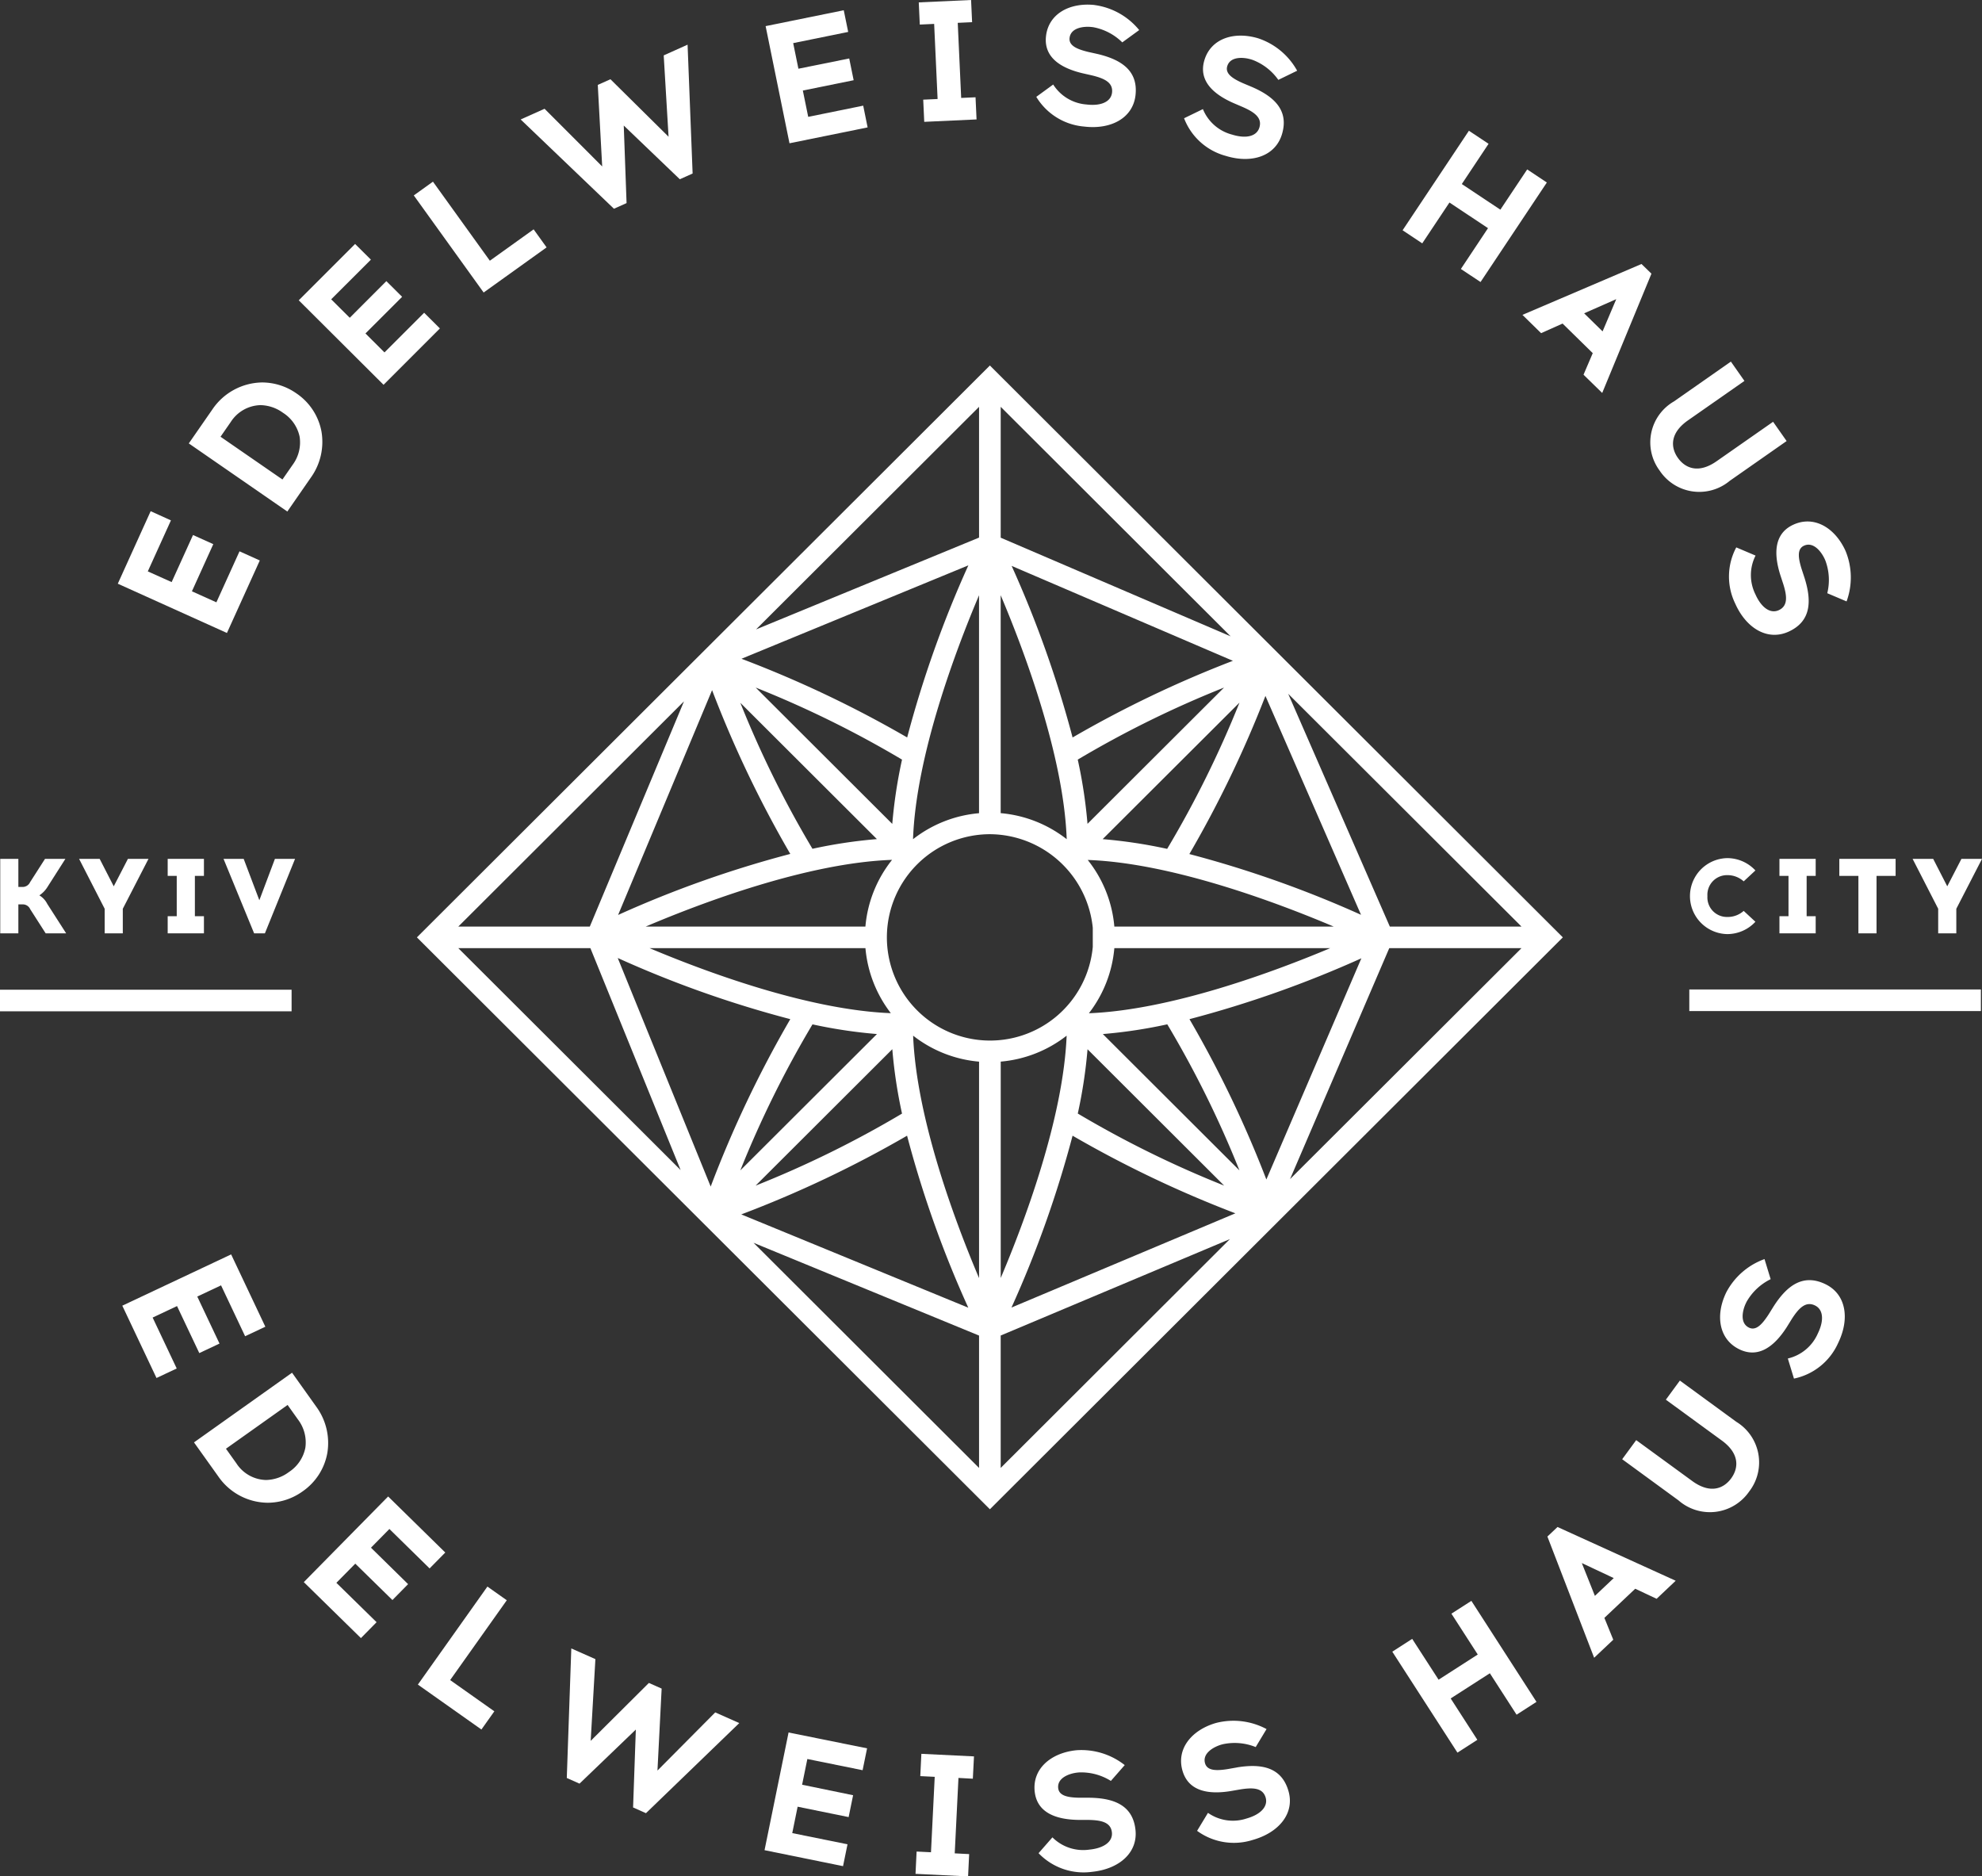 <svg xmlns="http://www.w3.org/2000/svg" width="159.34" height="150.831" viewBox="0 0 159.34 150.831">
  <rect x="0" y="0" width="159.34" height="150.831" fill="#333333" stroke="none"/>
  <g id="Edelweiss_Logo" data-name="Edelweiss Logo" transform="translate(-0.579 0)">
    <path id="Fill_1" data-name="Fill 1" d="M1.457,3.661h.326a.644.644,0,0,1,.626.385L3.652,5.987H5.3L3.78,3.618a1.685,1.685,0,0,0-.634-.684A2.2,2.2,0,0,0,3.772,2.3L5.238,0H3.6L2.4,1.873a.658.658,0,0,1-.626.385H1.457V0H0V5.987H1.457Z" transform="translate(0.598 69.038)" fill="#fff"/>
    <path id="Fill_3" data-name="Fill 3" d="M2.057,5.988H3.514V4.012L5.58,0H3.926L2.786,2.207,1.654,0H0L2.057,4.012Z" transform="translate(6.937 69.038)" fill="#fff"/>
    <path id="Fill_5" data-name="Fill 5" d="M2.914,1.368V0H0V1.368H.728V4.61H0V5.987H2.914V4.61H2.186V1.368Z" transform="translate(14.06 69.038)" fill="#fff"/>
    <path id="Fill_7" data-name="Fill 7" d="M2.88,3.327,1.62,0H0L2.46,5.988h.866L5.751,0H4.132Z" transform="translate(18.549 69.038)" fill="#fff"/>
    <path id="Fill_9" data-name="Fill 9" d="M3.052,1.368a1.932,1.932,0,0,1,1.32.5L5.314.992A3.088,3.088,0,0,0,3.052,0a3.054,3.054,0,0,0,0,6.107,3.09,3.09,0,0,0,2.263-.992l-.943-.873a1.923,1.923,0,0,1-1.32.488A1.571,1.571,0,0,1,1.457,3.054,1.578,1.578,0,0,1,3.052,1.368" transform="translate(136.388 68.979)" fill="#fff"/>
    <path id="Fill_11" data-name="Fill 11" d="M2.914,1.368V0H0V1.368H.728V4.61H0V5.987H2.914V4.61H2.186V1.368Z" transform="translate(143.635 69.038)" fill="#fff"/>
    <path id="Fill_13" data-name="Fill 13" d="M2.991,5.988V1.369H4.525V0H0V1.369H1.534V5.988Z" transform="translate(148.449 69.038)" fill="#fff"/>
    <path id="Fill_15" data-name="Fill 15" d="M2.057,5.988H3.514V4.012L5.58,0H3.926L2.786,2.207,1.654,0H0L2.057,4.012Z" transform="translate(154.34 69.038)" fill="#fff"/>
    <path id="Fill_18" data-name="Fill 18" d="M46.063,91.94h0L0,45.969,46.063,0,92.125,45.969,46.063,91.94Zm19.3-21.719h0L46.932,77.974V88.618l18.432-18.4Zm-38.3.3h0L45.193,88.618V77.978Zm12.342-8.61a90.2,90.2,0,0,1-13.328,6.327l18.251,7.5A87.1,87.1,0,0,1,39.407,61.916Zm13.306,0A87.977,87.977,0,0,1,47.8,75.724l18-7.573A90.684,90.684,0,0,1,52.713,61.912ZM39.893,53.87c.269,6.733,3.436,15.1,5.3,19.489v-17.4A9.993,9.993,0,0,1,39.893,53.87Zm12.342,0a10,10,0,0,1-5.3,2.086V73.35C48.794,68.957,51.96,60.586,52.234,53.87ZM16.145,47.627,23.618,66a90.478,90.478,0,0,1,6.4-13.457A87.069,87.069,0,0,1,16.145,47.627Zm22.069,7.336h0L27.228,65.926A83.251,83.251,0,0,0,39,60.134a39.213,39.213,0,0,1-.781-5.171Zm15.7,0a39.142,39.142,0,0,1-.784,5.167,83.649,83.649,0,0,0,11.765,5.792Zm22.014-7.311a88.154,88.154,0,0,1-13.819,4.891,89.677,89.677,0,0,1,6.181,12.889Zm2.243-.817h0L70.195,65.4,88.8,46.837H78.168ZM60.323,52.959h0a39.432,39.432,0,0,1-5.179.782L66.125,64.7a82.928,82.928,0,0,0-5.8-11.741Zm-28.519,0h0A83.569,83.569,0,0,0,26,64.7l10.984-10.96a39.457,39.457,0,0,1-5.182-.778ZM3.329,46.837,21.2,64.672,13.947,46.837Zm42.734-9.161a8.294,8.294,0,1,0,8.272,9.063V45.2A8.363,8.363,0,0,0,46.063,37.676Zm10.006,9.161a9.967,9.967,0,0,1-2.046,5.232c6.681-.264,15.021-3.391,19.4-5.232Zm-37.363,0h0C23.065,48.675,31.381,51.8,38.1,52.062a9.981,9.981,0,0,1-2.041-5.225ZM70.046,26.389h0L78.216,45.1H88.8ZM53.929,39.746a9.946,9.946,0,0,1,2.14,5.356H73.706C69.233,43.206,60.716,39.987,53.929,39.746ZM38.2,39.738c-6.822.24-15.338,3.464-19.808,5.364H36.056A9.959,9.959,0,0,1,38.2,39.738ZM21.472,26.995,3.329,45.1H13.9Zm2.259-.9L16.174,44.168a87.52,87.52,0,0,1,13.843-4.906A89.957,89.957,0,0,1,23.731,26.1Zm44.489.454A89.934,89.934,0,0,1,62.1,39.272a88.316,88.316,0,0,1,13.8,4.883l-7.687-17.6Zm-2.091.551-11,10.973a39.514,39.514,0,0,1,5.186.782A83.458,83.458,0,0,0,66.129,27.1ZM26,27.112h0a83.353,83.353,0,0,0,5.8,11.737,39.33,39.33,0,0,1,5.18-.779Zm20.931-8.643h0V35.984a10,10,0,0,1,5.308,2.092C52,31.376,48.814,22.916,46.933,18.469Zm-1.74,0c-1.88,4.439-5.07,12.89-5.306,19.609a10,10,0,0,1,5.306-2.09ZM27.235,25.889h0L38.216,36.848A39.281,39.281,0,0,1,39,31.68,83.563,83.563,0,0,0,27.235,25.889Zm37.653,0a83.374,83.374,0,0,0-11.761,5.791,39.148,39.148,0,0,1,.784,5.163ZM47.812,16.108a88.418,88.418,0,0,1,4.9,13.793A90.126,90.126,0,0,1,65.6,23.738Zm-3.479-.043L26.094,23.574A90.569,90.569,0,0,1,39.414,29.9,87.812,87.812,0,0,1,44.333,16.065Zm2.6-12.743v10.52l18.486,7.929Zm-1.74,0h0L27.266,21.214l17.927-7.381V3.322Z" transform="translate(34.096 29.38)" fill="#fff"/>
    <path id="Fill_20" data-name="Fill 20" d="M0,1.736H23.442V0H0Z" transform="translate(136.388 79.537)" fill="#fff"/>
    <path id="Fill_22" data-name="Fill 22" d="M0,1.736H23.442V0H0Z" transform="translate(0.579 79.557)" fill="#fff"/>
    <path id="Fill_23" data-name="Fill 23" d="M11.416,3.961l-1.63-.735-1.86,4.1L5.959,6.44,7.677,2.65l-1.63-.735L4.329,5.7,2.412,4.839l1.86-4.1L2.642,0,0,5.829,8.774,9.79Z" transform="translate(10.049 41.091)" fill="#fff"/>
    <path id="Fill_24" data-name="Fill 24" d="M7.919,10.374h0L0,4.9,1.9,2.162A4.909,4.909,0,0,1,5.9,0,4.818,4.818,0,0,1,8.649.877a4.747,4.747,0,0,1,2.015,3.056,4.918,4.918,0,0,1-.843,3.7l-1.9,2.743ZM5.76,1.823A2.929,2.929,0,0,0,3.373,3.178L2.551,4.363,7.529,7.8l.823-1.185a3.026,3.026,0,0,0,.558-2.256A3.017,3.017,0,0,0,7.568,2.435,3.167,3.167,0,0,0,5.76,1.823Z" transform="translate(15.757 30.743)" fill="#fff"/>
    <path id="Fill_25" data-name="Fill 25" d="M11.347,6.791,10.081,5.53,6.892,8.718,5.363,7.194,8.31,4.249,7.043,2.989,4.1,5.934,2.608,4.45,5.8,1.261,4.53,0,0,4.529l6.817,6.792Z" transform="translate(24.597 19.61)" fill="#fff"/>
    <path id="Fill_26" data-name="Fill 26" d="M10.677,5.283,9.634,3.833,6.115,6.355,1.541,0,0,1.105,5.616,8.91Z" transform="translate(33.845 14.603)" fill="#fff"/>
    <path id="Fill_27" data-name="Fill 27" d="M8.514,12.734,8.288,6.5l4.507,4.318,1.029-.461L13.419,0,11.5.861,11.89,7.4,7.218,2.779,6.2,3.234l.354,6.554L1.921,5.152,0,6.012l7.5,7.177Z" transform="translate(42.437 3.591)" fill="#fff"/>
    <path id="Fill_28" data-name="Fill 28" d="M8.2,9.417,7.845,7.669l-4.421.9L2.992,6.454l4.085-.83L6.721,3.876,2.636,4.7l-.42-2.058,4.422-.9L6.281,0,0,1.276l1.919,9.417Z" transform="translate(62.13 0.824)" fill="#fff"/>
    <path id="Fill_29" data-name="Fill 29" d="M1.237,1.922l.277,6.037L.358,8.011.44,9.794,4.646,9.6,4.564,7.819,3.41,7.872,3.133,1.836l1.155-.053L4.206,0,0,.192.082,1.975Z" transform="translate(74.442 0)" fill="#fff"/>
    <path id="Fill_30" data-name="Fill 30" d="M4.123,8.036l-.082-.009A3.481,3.481,0,0,1,1.359,6.422L0,7.413A4.983,4.983,0,0,0,3.838,9.8l.082.009c2.12.229,3.847-.707,4.056-2.521C8.2,5.311,6.837,4.421,4.923,3.968L4.167,3.8C3.318,3.591,2.6,3.316,2.676,2.674c.1-.831,1.147-.945,1.776-.874l.11.012A4.482,4.482,0,0,1,6.913,3.035l1.36-.99a5.6,5.6,0,0,0-3.508-2L4.655.027C2.671-.172.987.741.782,2.528.59,4.206,1.914,5.089,3.721,5.517l.742.168c.97.235,1.723.555,1.627,1.387-.083.723-.858,1.077-1.966.964" transform="translate(83.89 0.372)" fill="#fff"/>
    <path id="Fill_31" data-name="Fill 31" d="M3.354,9.667l.079.024c2.045.6,3.911-.018,4.437-1.766.573-1.906-.614-3.02-2.417-3.8l-.714-.3c-.8-.354-1.454-.752-1.268-1.37.241-.8,1.3-.728,1.9-.547l.106.031a4.469,4.469,0,0,1,2.1,1.618l1.514-.736A5.6,5.6,0,0,0,5.993.227L5.888.195C3.97-.351,2.152.252,1.634,1.973,1.148,3.589,2.3,4.693,4,5.432l.7.3c.914.4,1.6.851,1.355,1.652-.209.7-1.034.908-2.1.6l-.079-.024A3.476,3.476,0,0,1,1.514,5.906L0,6.642A4.975,4.975,0,0,0,3.354,9.667" transform="translate(95.771 2.864)" fill="#fff"/>
    <path id="Fill_32" data-name="Fill 32" d="M3.766,5.77l3.1,2.06L4.685,11.111,6.266,12.16l5.331-8L10.016,3.109,7.86,6.344l-3.1-2.06L6.912,1.049,5.331,0,0,8,1.58,9.051Z" transform="translate(113.339 10.51)" fill="#fff"/>
    <path id="Fill_33" data-name="Fill 33" d="M6.412,10.367h0L4.91,8.9l.742-1.734L3.227,4.788,1.5,5.56,0,4.09,9.571,0l.8.778L6.412,10.366ZM7.546,2.824,4.959,3.965,6.442,5.417l1.1-2.593Z" transform="translate(122.974 21.221)" fill="#fff"/>
    <path id="Fill_34" data-name="Fill 34" d="M.755,8.762a3.822,3.822,0,0,0,5.633.824l4.575-3.2L9.875,4.837,5.333,8.009C3.857,9.041,2.8,8.558,2.22,7.738s-.667-1.98.809-3.012L7.571,1.553,6.482,0,1.906,3.2A3.8,3.8,0,0,0,.755,8.762" transform="translate(133.249 29.067)" fill="#fff"/>
    <path id="Fill_35" data-name="Fill 35" d="M4.124,4.3l.236.722c.3.953.4,1.763-.361,2.108-.665.3-1.366-.185-1.838-1.192l-.034-.075A3.468,3.468,0,0,1,2.135,2.74L.584,2.082A4.966,4.966,0,0,0,.5,6.6l.034.075c.89,1.934,2.581,2.936,4.249,2.184C6.6,8.037,6.664,6.411,6.073,4.537L5.831,3.8c-.256-.834-.386-1.59.2-1.855.765-.345,1.4.5,1.663,1.074l.045.1A4.455,4.455,0,0,1,7.9,5.766l1.551.658a5.59,5.59,0,0,0-.074-4.037l-.045-.1C8.482.484,6.834-.491,5.19.249,3.648.944,3.566,2.533,4.124,4.3" transform="translate(139.58 41.919)" fill="#fff"/>
    <path id="Fill_36" data-name="Fill 36" d="M6.19,7.933l1.625-.765L6.027,3.388l1.912-.9L9.874,6.578,11.5,5.813,8.75,0,0,4.122,2.75,9.935l1.625-.765L2.439,5.077,4.4,4.153Z" transform="translate(10.411 100.833)" fill="#fff"/>
    <path id="Fill_37" data-name="Fill 37" d="M5.933,10.452h0A4.877,4.877,0,0,1,1.948,8.329L0,5.6,7.883,0,9.83,2.731a4.937,4.937,0,0,1,.893,3.7,4.768,4.768,0,0,1-1.981,3.1A4.839,4.839,0,0,1,5.933,10.452ZM7.525,2.591h0L2.57,6.11l.842,1.18A2.917,2.917,0,0,0,5.79,8.623,3.171,3.171,0,0,0,7.636,7.98,3.028,3.028,0,0,0,8.953,6.029a3.036,3.036,0,0,0-.587-2.258l-.841-1.18Z" transform="translate(16.175 110.344)" fill="#fff"/>
    <path id="Fill_38" data-name="Fill 38" d="M6.881,2.613l3.232,3.17,1.26-1.278L6.78,0,0,6.884l4.592,4.5,1.259-1.278L2.619,6.94,4.139,5.4,7.125,8.325,8.384,7.046,5.4,4.117Z" transform="translate(25.003 120.292)" fill="#fff"/>
    <path id="Fill_39" data-name="Fill 39" d="M5.591,0,0,7.879,5.109,11.49l1.039-1.463L2.595,7.516,7.148,1.1Z" transform="translate(34.173 127.534)" fill="#fff"/>
    <path id="Fill_40" data-name="Fill 40" d="M7.29,9.816l.336-6.588L6.6,2.774,1.921,7.43,2.3.859.363,0,0,10.413l1.023.455L5.551,6.521,5.33,12.782l1.035.461L13.867,6l-1.933-.859Z" transform="translate(46.145 132.507)" fill="#fff"/>
    <path id="Fill_41" data-name="Fill 41" d="M0,9.461l6.311,1.284L6.67,8.988l-4.442-.9.433-2.122,4.1.835.359-1.758L3.02,4.2l.422-2.068,4.442.9.359-1.757L1.932,0Z" transform="translate(62.043 139.263)" fill="#fff"/>
    <path id="Fill_42" data-name="Fill 42" d="M.383,1.792l1.16.057-.3,6.063L.087,7.855,0,9.647l4.226.205L4.312,8.06,3.152,8l.3-6.063L4.608,2,4.7.206.47,0Z" transform="translate(74.181 140.979)" fill="#fff"/>
    <path id="Fill_43" data-name="Fill 43" d="M4.4,3.843H3.617c-.877-.017-1.641-.13-1.71-.774-.09-.837.916-1.181,1.548-1.248l.11-.012a4.5,4.5,0,0,1,2.577.682L7.256,1.219A5.636,5.636,0,0,0,3.373.025l-.11.012C1.273.278-.176,1.543.017,3.341.2,5.029,1.694,5.6,3.559,5.626h.765c1,.017,1.812.166,1.9,1,.079.727-.6,1.244-1.715,1.377l-.082.009a3.5,3.5,0,0,1-2.984-.984L.329,8.3A5.012,5.012,0,0,0,4.621,9.8L4.7,9.791c2.129-.242,3.617-1.54,3.42-3.364C7.909,4.437,6.373,3.866,4.4,3.843" transform="translate(83.744 140.665)" fill="#fff"/>
    <path id="Fill_44" data-name="Fill 44" d="M4.513,3.759l-.766.135c-.867.137-1.638.158-1.819-.465-.234-.809.7-1.322,1.307-1.5L3.34,1.9A4.5,4.5,0,0,1,6,2.124L6.872.678A5.639,5.639,0,0,0,2.84.179l-.106.03C.816.792-.389,2.29.115,4.026.588,5.656,2.16,5.963,4,5.66l.754-.131c.99-.157,1.813-.151,2.047.657.2.7-.376,1.33-1.448,1.655l-.079.023a3.5,3.5,0,0,1-3.111-.451L1.288,8.858a5.013,5.013,0,0,0,4.486.727l.08-.023c2.053-.608,3.292-2.144,2.78-3.906-.558-1.921-2.169-2.216-4.12-1.9" transform="translate(95.529 138.311)" fill="#fff"/>
    <path id="Fill_45" data-name="Fill 45" d="M4.754,1.03,6.871,4.313,3.722,6.337,1.6,3.054,0,4.085,5.238,12.2l1.6-1.03L4.694,7.844l3.15-2.024L9.992,9.15l1.6-1.031L6.358,0Z" transform="translate(112.51 128.683)" fill="#fff"/>
    <path id="Fill_46" data-name="Fill 46" d="M3.758,10.512h0L0,.768.814,0l9.5,4.321L8.779,5.772,7.061,4.963,4.581,7.305l.714,1.757L3.759,10.511ZM2.767,2.9,3.819,5.538,5.334,4.106Z" transform="translate(124.98 122.745)" fill="#fff"/>
    <path id="Fill_47" data-name="Fill 47" d="M9.166,3.309,4.638,0,3.511,1.537l4.5,3.284c1.461,1.067,1.344,2.23.749,3.043s-1.672,1.275-3.133.207l-4.5-3.283L0,6.323,4.529,9.632a3.832,3.832,0,0,0,5.676-.709A3.822,3.822,0,0,0,9.166,3.309" transform="translate(130.992 110.975)" fill="#fff"/>
    <path id="Fill_48" data-name="Fill 48" d="M8.457,2.013c-1.806-.868-3.1.132-4.165,1.8l-.411.66C3.4,5.2,2.905,5.791,2.32,5.51c-.759-.366-.522-1.4-.246-1.971l.048-.1A4.49,4.49,0,0,1,4.061,1.615L3.567,0A5.627,5.627,0,0,0,.5,2.661l-.048.1c-.845,1.814-.532,3.71,1.1,4.495,1.532.736,2.809-.227,3.813-1.8l.4-.648c.544-.841,1.1-1.448,1.857-1.082.66.317.741,1.167.267,2.18l-.035.075a3.5,3.5,0,0,1-2.412,2.01l.493,1.615A5,5,0,0,0,9.48,6.761l.035-.075c.917-1.932.6-3.877-1.059-4.673" transform="translate(138.867 101.21)" fill="#fff"/>
  </g>
</svg>
